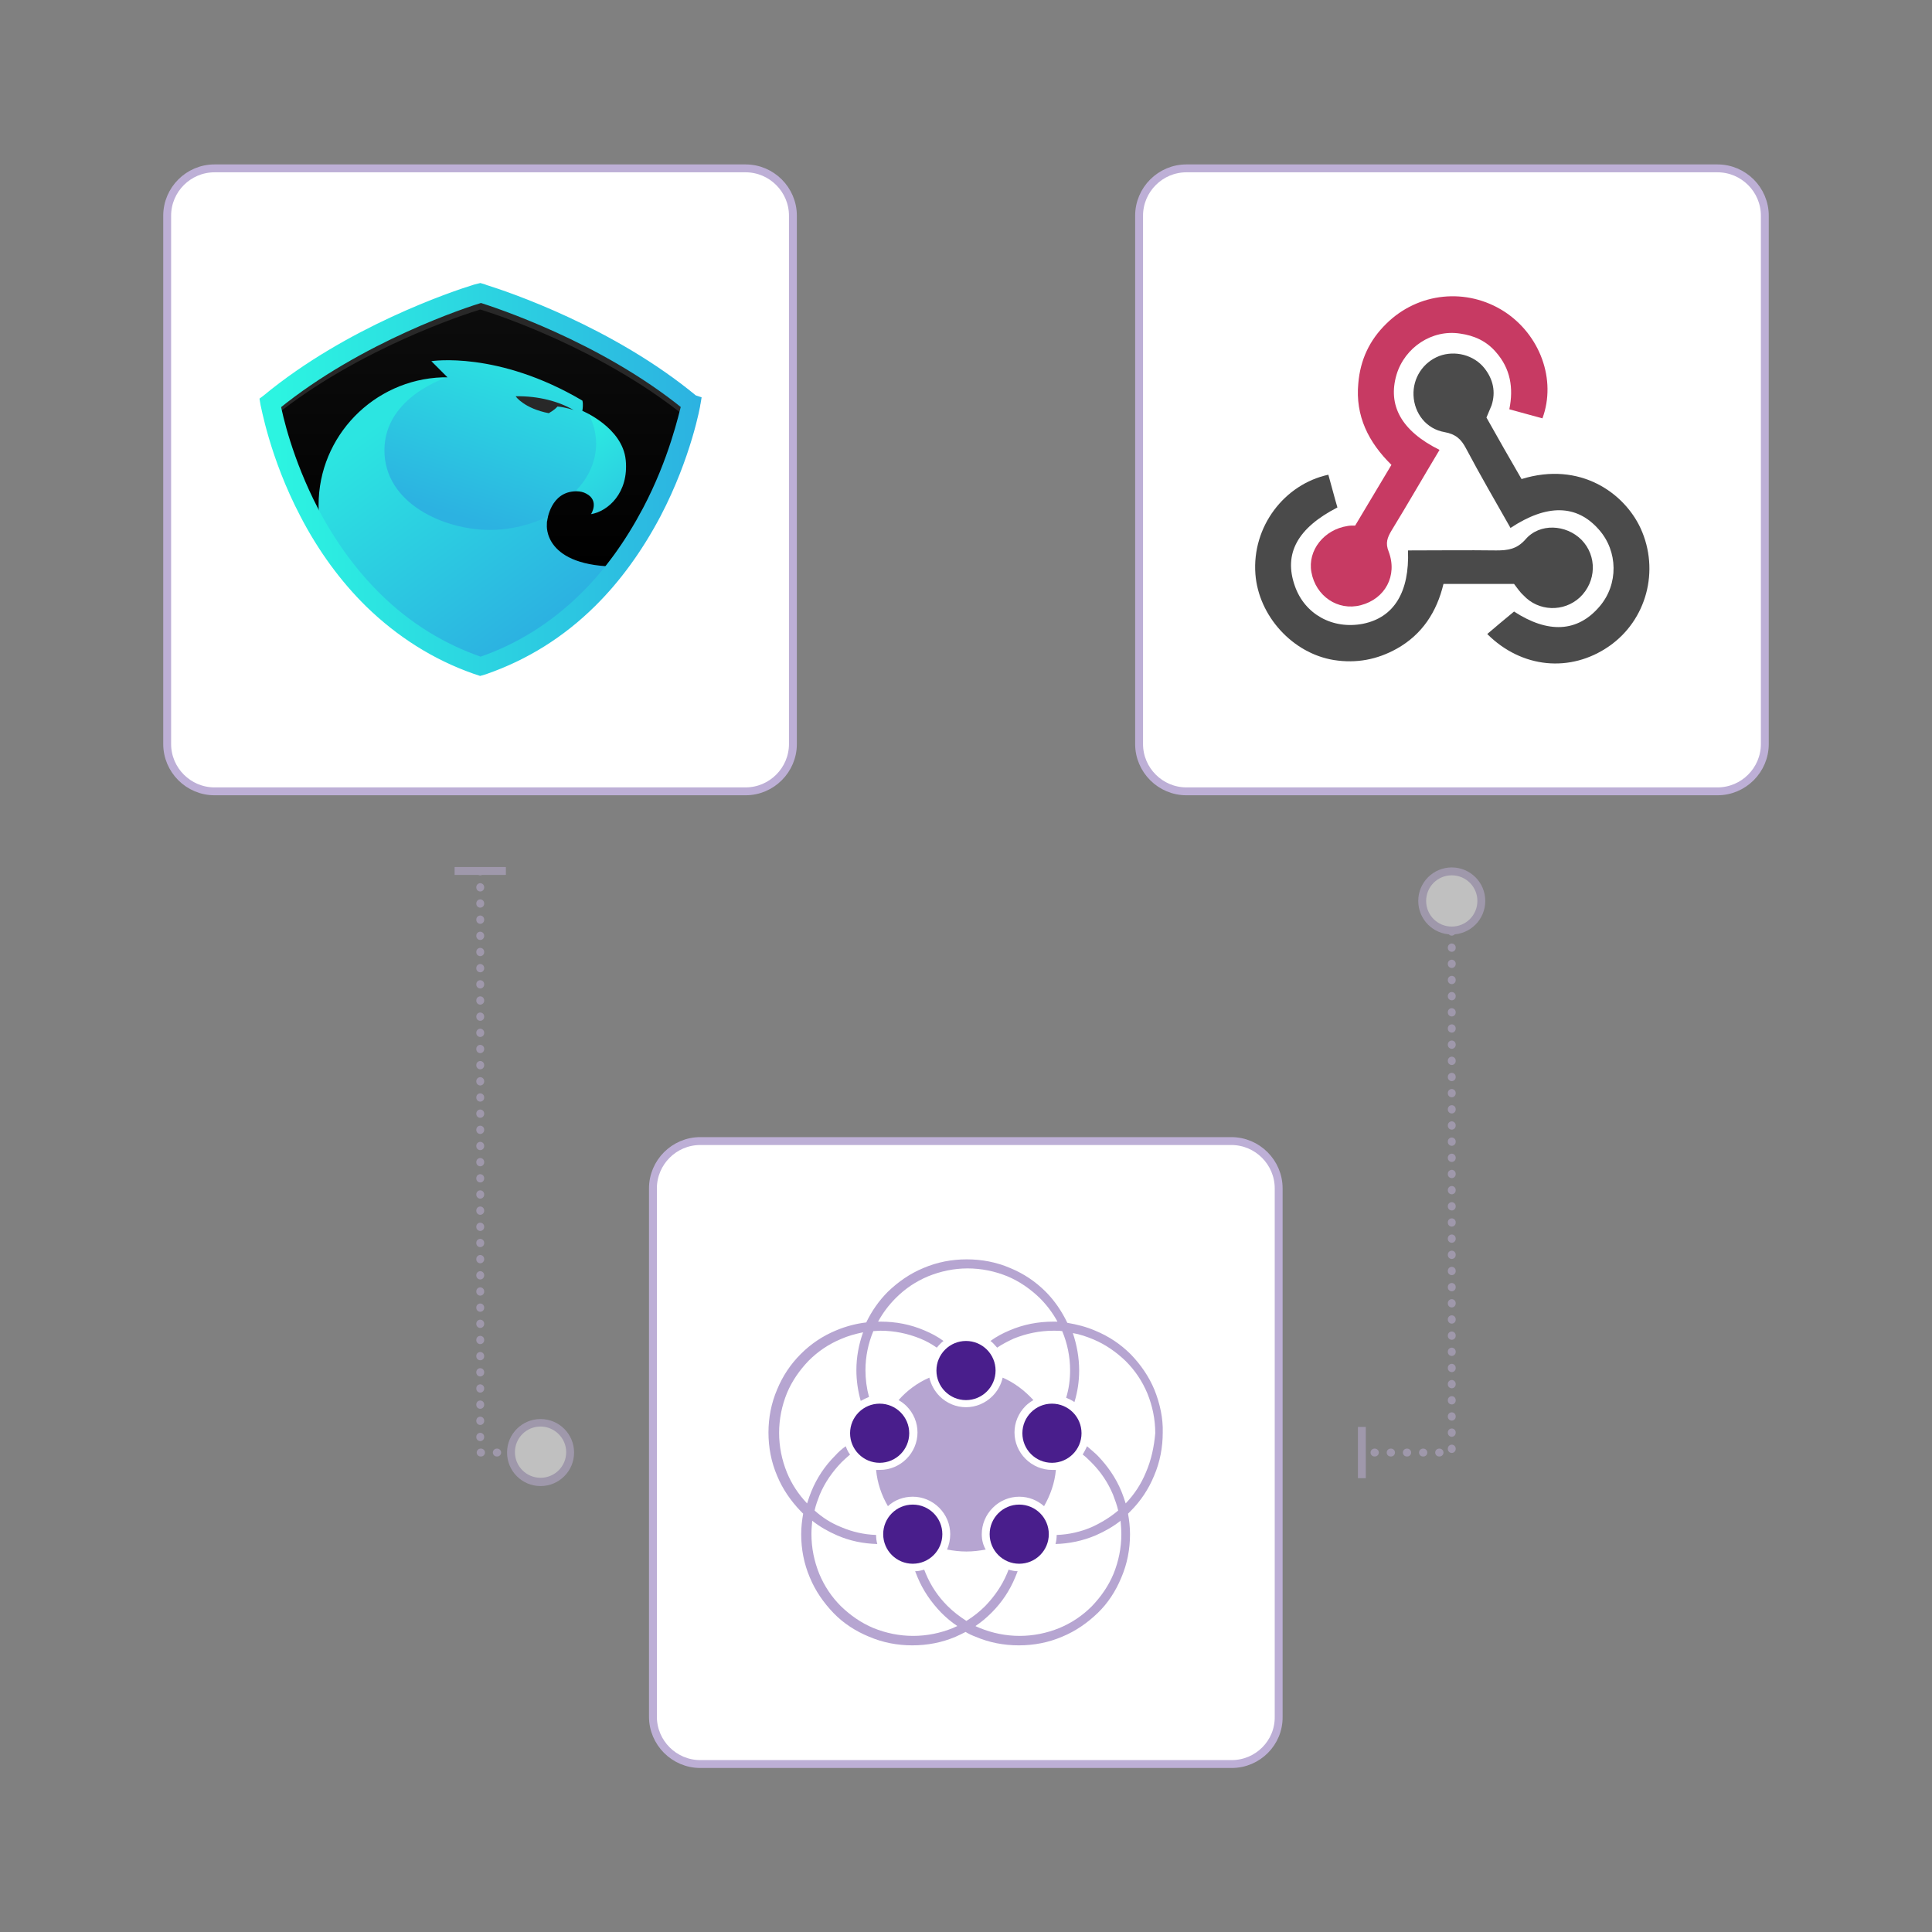 <?xml version="1.0" encoding="utf-8"?>
<!-- Generator: Adobe Illustrator 21.0.0, SVG Export Plug-In . SVG Version: 6.00 Build 0)  -->
<svg version="1.1" id="Layer_1" xmlns="http://www.w3.org/2000/svg" xmlns:xlink="http://www.w3.org/1999/xlink" x="0px" y="0px"
	 viewBox="0 0 490 490" style="enable-background:new 0 0 490 490;" xml:space="preserve">
<rect x="0" y="0" width="490" height="490" fill="#808080" stroke="none"/>
<style type="text/css">
	.st0{fill:#FFFFFF;stroke:#BDAFD6;stroke-width:2;stroke-miterlimit:10;}
	.st1{opacity:0.5;}
	.st2{fill:none;stroke:#BDAFD6;stroke-width:2;stroke-linecap:round;stroke-linejoin:round;stroke-dasharray:0.1,4;}
	.st3{fill:#BDAFD6;}
	.st4{fill:#FFFFFF;}
	.st5{fill:url(#SVGID_1_);}
	.st6{fill:url(#SVGID_2_);}
	.st7{fill:url(#SVGID_3_);}
	.st8{fill:#20201E;}
	.st9{fill:url(#SVGID_4_);}
	.st10{fill:#353534;}
	.st11{fill:#282828;}
	.st12{fill:url(#SVGID_5_);stroke:url(#SVGID_6_);stroke-width:2.741;stroke-miterlimit:10;}
	.st13{fill:#C73A63;}
	.st14{fill:#4B4B4B;}
	.st15{fill:#4A4A4A;}
	.st16{fill:#491E8C;}
	.st17{opacity:0.4;fill:#491E8C;enable-background:new    ;}
</style>
<g>
	<path class="st0" d="M189.1,200.7H54.4c-6.6,0-12-5.4-12-12v-134c0-6.6,5.4-12,12-12h134.7c6.6,0,12,5.4,12,12v134
		C201.1,195.3,195.7,200.7,189.1,200.7z"/>
	<path class="st0" d="M435.6,200.7H300.9c-6.6,0-12-5.4-12-12v-134c0-6.6,5.4-12,12-12h134.7c6.6,0,12,5.4,12,12v134
		C447.6,195.3,442.2,200.7,435.6,200.7z"/>
	<path class="st0" d="M312.4,447.4H177.6c-6.6,0-12-5.4-12-12v-134c0-6.6,5.4-12,12-12h134.7c6.6,0,12,5.4,12,12v134
		C324.4,442,319,447.4,312.4,447.4z"/>
	<g class="st1">
		<g>
			<polyline class="st2" points="121.8,220.9 121.8,368.4 137.5,368.4 			"/>
			<g>
				<rect x="115.3" y="219.9" class="st3" width="13" height="2"/>
			</g>
			<g>
				<g>
					<circle class="st4" cx="137.1" cy="368.4" r="7.5"/>
					<path class="st3" d="M137.1,376.9c-4.7,0-8.5-3.8-8.5-8.5s3.8-8.5,8.5-8.5c4.7,0,8.5,3.8,8.5,8.5S141.8,376.9,137.1,376.9
						C132.4,376.9,141.8,376.9,137.1,376.9z M137.1,361.8c-3.6,0-6.5,2.9-6.5,6.5s2.9,6.5,6.5,6.5c3.6,0,6.5-2.9,6.5-6.5
						S140.6,361.8,137.1,361.8C133.5,361.8,140.6,361.8,137.1,361.8z"/>
				</g>
			</g>
		</g>
	</g>
	<g class="st1">
		<g>
			<polyline class="st2" points="368.2,228 368.2,368.4 345.4,368.4 			"/>
			<g>
				<g>
					<circle class="st4" cx="368.2" cy="228.5" r="7.5"/>
					<path class="st3" d="M359.7,228.5c0,4.7,3.8,8.5,8.5,8.5s8.5-3.8,8.5-8.5c0-4.7-3.8-8.5-8.5-8.5S359.7,223.8,359.7,228.5
						C359.7,233.2,359.7,223.8,359.7,228.5z M374.7,228.5c0,3.6-2.9,6.5-6.5,6.5s-6.5-2.9-6.5-6.5c0-3.6,2.9-6.5,6.5-6.5
						S374.7,224.9,374.7,228.5C374.7,232.1,374.7,224.9,374.7,228.5z"/>
				</g>
			</g>
			<g>
				<rect x="344.4" y="361.9" class="st3" width="2" height="13"/>
			</g>
		</g>
	</g>
	<g>
		
			<linearGradient id="SVGID_1_" gradientUnits="userSpaceOnUse" x1="2278.717" y1="3016.583" x2="2340.191" y2="3016.583" gradientTransform="matrix(-0.296 0.955 -0.955 -0.296 3694.237 -1209.591)">
			<stop  offset="3.919654e-02" style="stop-color:#2CF4E1"/>
			<stop  offset="1" style="stop-color:#2CB2E1"/>
		</linearGradient>
		<ellipse class="st5" cx="125.6" cy="111.6" rx="31.5" ry="30.7"/>
		
			<linearGradient id="SVGID_2_" gradientUnits="userSpaceOnUse" x1="142.47" y1="80.634" x2="169.528" y2="117.619" gradientTransform="matrix(1 0 0 1 0 22)">
			<stop  offset="3.919654e-02" style="stop-color:#2CF4E1"/>
			<stop  offset="1" style="stop-color:#2CB2E1"/>
		</linearGradient>
		<path class="st6" d="M147.7,102.4c2.2,3,3.5,6.5,3.5,10.1c0,4.4-1.9,8.6-5,11.8l2,7.1h5.9l6.2-6.9l1.7-10.1l0.3-6l-6.1-6.7
			L147.7,102.4z"/>
		<g>
			
				<linearGradient id="SVGID_3_" gradientUnits="userSpaceOnUse" x1="96.402" y1="85.095" x2="134.874" y2="137.681" gradientTransform="matrix(1 0 0 1 0 22)">
				<stop  offset="0" style="stop-color:#2CE5E1"/>
				<stop  offset="1" style="stop-color:#2CB2E1"/>
			</linearGradient>
			<path class="st7" d="M79.3,132.2l1.1,4.2c0,0,12.7,25.4,41.3,34.8c0,0,26.8-10.8,38.3-29.2l-16.8-13.5c0,0-7.6,5.9-19,5.9
				s-26.7-6.6-26.7-20.2s15.9-18.5,15.9-18.5l-6.8-1.7H89.4l-11.1,25.9L79.3,132.2z"/>
		</g>
		<path class="st8" d="M163.2,141.7"/>
		
			<linearGradient id="SVGID_4_" gradientUnits="userSpaceOnUse" x1="121.936" y1="121.611" x2="121.936" y2="54.884" gradientTransform="matrix(1 0 0 1 0 22)">
			<stop  offset="0" style="stop-color:#000000"/>
			<stop  offset="1" style="stop-color:#0D0D0D"/>
		</linearGradient>
		<path class="st9" d="M175.4,105c-0.5-0.5-14.5-15-53.2-28l-0.2-0.1C84.5,89.4,68.4,105,68.4,105c1.5,8.3,5.1,17.5,8.4,24.7
			c0.2,0.6,4.7,8.2,8,12.4c-2-4.2-4-7.8-4-14c0-17.5,14-31.8,31.4-32.4c0.4,0,0.9,0,1.3,0l-4.1-4.1c0,0,16.8-2.7,38.3,10
			c0,0,0.3,0.7,0,2.6c0,0,10.2,4.2,11,12.5s-4.5,13-8.8,13.7c0,0,2.2-3.4-1.2-5.2c-0.7-0.4-1.6-0.6-2.5-0.6l0,0
			c-6.6,0-7.4,7.4-7.4,7.4c-0.1,0.3-0.1,0.7-0.1,1.1c0,0-1.1,10.8,18.6,10.6c0,0,10-11,12.6-20.9c1-3.7,1.7-6.4,2.1-8.4
			c1.1-2.9,2.1-5.8,3.2-8.9L175.4,105z"/>
		<path class="st10" d="M139.3,103.8"/>
		<path class="st11" d="M139.2,104.8c0.2-0.2,1.2-0.6,2.2-1.7c2.1,0.2,4.1,0.9,4.1,0.9c-3.8-2.2-8.9-3.6-14.7-3.5
			C130.8,100.6,133,103.6,139.2,104.8C139.1,104.9,139.1,104.9,139.2,104.8z"/>
		<g>
			<path class="st11" d="M121.8,78.5c3.7,1.1,30.4,9.8,51.8,27l2.4-0.7l-0.2-0.2c-20.9-17.3-47.3-26.3-52.8-28l-0.5-0.2l-0.7-0.2
				l-1.2,0.3c-5.5,1.7-32,10.7-52.9,28l-0.2,0.2l2.3,0.7C91.2,88.3,118.2,79.6,121.8,78.5z"/>
		</g>
		
			<linearGradient id="SVGID_5_" gradientUnits="userSpaceOnUse" x1="121.77" y1="126.679" x2="121.77" y2="36.8" gradientTransform="matrix(1 0 0 1 0 22)">
			<stop  offset="3.919654e-02" style="stop-color:#2CF4E1"/>
			<stop  offset="1" style="stop-color:#2CB2E1"/>
		</linearGradient>
		
			<linearGradient id="SVGID_6_" gradientUnits="userSpaceOnUse" x1="65.896" y1="99.628" x2="177.831" y2="99.628" gradientTransform="matrix(1 0 0 1 0 22)">
			<stop  offset="3.919654e-02" style="stop-color:#2CF4E1"/>
			<stop  offset="1" style="stop-color:#2CB2E1"/>
		</linearGradient>
		<path class="st12" d="M175.8,101.5c-20.9-17.3-47.3-26.2-52.8-27.9l-0.5-0.2l-0.7-0.2l-1.2,0.3c-5.5,1.7-32,10.6-52.9,27.9
			l-0.4,0.3l0.1,0.6c0.1,0.2,2.3,13.3,10,28c4.5,8.7,10.1,16.3,16.4,22.5c7.8,7.6,16.8,13.3,26.8,16.8l0.6,0.2l0.6,0.2l0.7-0.2
			l0.6-0.2c10-3.5,19-9.1,26.8-16.8c6.3-6.2,11.8-13.8,16.4-22.5c7.7-14.7,10-27.8,10-28l0.1-0.6L175.8,101.5z M164.3,129.5
			c-4.5,8.5-9.8,15.9-16,22c-7.7,7.6-16.5,13.1-26.4,16.5c-9.9-3.4-18.8-8.9-26.4-16.4c-6.2-6.1-11.6-13.5-16-21.9
			c-6.7-12.9-9.2-24.3-9.7-27c21.4-17.4,48.5-26.2,52.2-27.3c3.7,1.2,30.8,9.9,52.2,27.3C173.5,105.3,171,116.8,164.3,129.5z"/>
	</g>
	<g id="OvHZFw.tif">
		<g>
			<path class="st13" d="M365.1,114.1c-4.2,7-8.1,13.8-12.2,20.5c-1,1.7-1.6,3.1-0.7,5.3c2.3,6.1-0.9,12-7.1,13.6
				c-5.8,1.5-11.4-2.3-12.5-8.4c-1-5.5,3.2-10.8,9.2-11.7c0.5-0.1,1-0.1,1.9-0.1c2.9-4.9,6-10,9.2-15.4c-5.8-5.7-9.2-12.4-8.4-20.7
				c0.5-5.9,2.8-10.9,7.1-15.1c8.1-8,20.4-9.2,29.9-3.1c9.1,5.9,13.3,17.3,9.7,27.1c-2.7-0.7-5.4-1.5-8.4-2.3
				c1.1-5.4,0.3-10.3-3.4-14.5c-2.4-2.8-5.5-4.2-9.1-4.7c-7.1-1.1-14,3.5-16.1,10.4C351.9,102.8,355.4,109.3,365.1,114.1z"/>
			<path class="st14" d="M377,105.9c2.9,5.2,5.9,10.4,8.9,15.6c14.9-4.6,26.1,3.6,30.2,12.5c4.9,10.7,1.5,23.3-8,29.9
				c-9.8,6.8-22.2,5.6-30.9-3.1c2.2-1.9,4.4-3.7,6.8-5.7c8.6,5.6,16.1,5.3,21.7-1.3c4.8-5.6,4.7-14-0.2-19.5
				c-5.6-6.4-13.2-6.5-22.4-0.4c-3.8-6.7-7.7-13.4-11.3-20.2c-1.2-2.3-2.6-3.6-5.4-4.1c-4.7-0.8-7.7-4.8-7.9-9.3
				c-0.2-4.4,2.4-8.4,6.5-10c4-1.5,8.8-0.3,11.5,3.1c2.2,2.8,2.9,6,1.8,9.4C377.9,103.8,377.5,104.7,377,105.9z"/>
			<path class="st15" d="M384,148.1c-5.9,0-11.8,0-17.9,0c-1.7,7.1-5.4,12.8-11.8,16.4c-5,2.8-10.3,3.8-16,2.9
				c-10.5-1.7-19.1-11.2-19.9-21.8c-0.9-12.1,7.4-22.8,18.5-25.2c0.8,2.8,1.5,5.6,2.3,8.3c-10.1,5.2-13.7,11.7-10.8,19.9
				c2.5,7.2,9.6,11.1,17.3,9.6c7.9-1.6,11.8-8.1,11.4-18.6c7.5,0,14.9-0.1,22.4,0c2.9,0,5.2-0.3,7.4-2.8c3.6-4.2,10.3-3.8,14.2,0.1
				c4,4.1,3.8,10.6-0.4,14.6c-4.1,3.8-10.5,3.6-14.3-0.5C385.4,150.1,384.8,149.1,384,148.1z"/>
		</g>
	</g>
	<g id="Brandmark">
		<circle id="Core-1_1_" class="st16" cx="245" cy="347.6" r="7.5"/>
		<circle id="Core-2_1_" class="st16" cx="223.1" cy="363.5" r="7.5"/>
		<circle id="Core-3_1_" class="st16" cx="266.8" cy="363.5" r="7.5"/>
		<circle id="Core-4_1_" class="st16" cx="231.5" cy="389.1" r="7.5"/>
		<circle id="Core-5_1_" class="st16" cx="258.5" cy="389.1" r="7.5"/>
		<path id="Center" class="st17" d="M249,389.1c0-2.5,1-4.9,2.8-6.7c1.8-1.8,4.2-2.8,6.7-2.8c2.4,0,4.6,0.9,6.3,2.4
			c1.6-2.8,2.7-5.9,3-9.2c-0.3,0-0.7,0-1,0c-2.5,0-4.9-1-6.7-2.8c-1.8-1.8-2.8-4.2-2.8-6.7s1-4.9,2.8-6.7c0.6-0.6,1.3-1.1,2-1.5
			c-2.2-2.4-4.8-4.4-7.8-5.7c-0.4,1.8-1.3,3.4-2.6,4.7c-1.8,1.8-4.2,2.8-6.7,2.8c-2.5,0-4.9-1-6.7-2.8c-1.3-1.3-2.2-3-2.6-4.7
			c-3,1.3-5.7,3.3-7.8,5.7c0.7,0.4,1.4,0.9,2,1.5c1.8,1.8,2.8,4.2,2.8,6.7s-1,4.9-2.8,6.7s-4.2,2.8-6.7,2.8c-0.3,0-0.7,0-1,0
			c0.3,3.3,1.4,6.5,3,9.2c1.7-1.6,4-2.4,6.3-2.4c2.5,0,4.9,1,6.7,2.8c1.8,1.8,2.8,4.2,2.8,6.7c0,1.4-0.3,2.7-0.8,3.9
			c1.6,0.3,3.2,0.5,4.9,0.5c1.7,0,3.3-0.2,4.9-0.5C249.3,391.8,249,390.5,249,389.1z"/>
		<path id="Circles" class="st17" d="M292.8,352.5c-1.4-3.4-3.5-6.4-6-9c-2.6-2.6-5.6-4.6-9-6c-2.3-1-4.7-1.6-7.1-2
			c-1.4-2.9-3.2-5.6-5.5-7.9c-2.6-2.6-5.6-4.6-9-6c-3.5-1.5-7.2-2.2-11-2.2s-7.5,0.7-11,2.2c-3.4,1.4-6.4,3.5-9,6
			c-2.3,2.3-4.1,4.9-5.5,7.8c-2.6,0.3-5.2,1-7.6,2c-3.4,1.4-6.4,3.4-9,6c-2.6,2.6-4.6,5.6-6,9c-1.5,3.5-2.2,7.2-2.2,10.9
			c0,3.8,0.7,7.5,2.2,11c1.4,3.4,3.5,6.4,6,9c0.2,0.2,0.4,0.4,0.6,0.6c-0.3,1.7-0.5,3.5-0.5,5.2c0,3.8,0.7,7.5,2.2,11
			c1.4,3.4,3.5,6.4,6,9s5.6,4.6,9,6c3.5,1.5,7.2,2.2,11,2.2c3.8,0,7.5-0.7,11-2.2c0.9-0.4,1.7-0.8,2.5-1.2c0.8,0.5,1.7,0.9,2.5,1.2
			c3.5,1.5,7.2,2.2,11,2.2c3.8,0,7.5-0.7,11-2.2c3.4-1.4,6.4-3.5,9-6s4.6-5.6,6-9c1.5-3.5,2.2-7.2,2.2-11c0-1.8-0.2-3.5-0.5-5.2
			c0.2-0.2,0.4-0.4,0.6-0.6c2.6-2.6,4.6-5.6,6-9c1.5-3.5,2.2-7.2,2.2-11C295,359.7,294.2,356,292.8,352.5z M290.6,373.5
			c-1.2,2.9-2.9,5.5-5.1,7.8c-0.3-1-0.7-2.1-1.1-3.1c-1.4-3.4-3.5-6.4-6-9c-0.8-0.8-1.8-1.6-2.7-2.4c-0.3,0.7-0.7,1.4-1.1,2.1
			c0.8,0.6,1.5,1.3,2.2,2c2.4,2.4,4.2,5.1,5.5,8.2c0.5,1.3,1,2.7,1.3,4c-2,1.7-4.3,3.1-6.7,4.2c-2.8,1.2-5.8,1.9-8.9,2
			c0,0.8-0.1,1.6-0.3,2.3c3.5-0.1,6.9-0.8,10.2-2.2c2.3-1,4.4-2.2,6.3-3.7c0.1,1.1,0.2,2.3,0.2,3.4c0,3.5-0.7,6.9-2,10.1
			c-1.3,3.1-3.2,5.8-5.5,8.2c-2.4,2.4-5.1,4.2-8.2,5.5c-3.2,1.3-6.6,2-10.1,2s-6.9-0.7-10.1-2c-0.4-0.2-0.8-0.3-1.1-0.5
			c1.5-1,2.8-2.1,4.1-3.4c2.6-2.6,4.6-5.6,6-9c0.2-0.5,0.4-1,0.6-1.5c-0.8,0-1.6-0.2-2.3-0.4c-0.1,0.3-0.3,0.7-0.4,1
			c-1.3,3.1-3.2,5.8-5.5,8.2c-1.4,1.4-3,2.7-4.8,3.8c-1.7-1.1-3.3-2.3-4.8-3.8c-2.4-2.4-4.2-5.1-5.5-8.2c-0.1-0.3-0.3-0.7-0.4-1
			c-0.7,0.2-1.5,0.4-2.3,0.4c0.2,0.5,0.4,1,0.6,1.5c1.4,3.4,3.5,6.4,6,9c1.3,1.3,2.6,2.4,4.1,3.4c-0.4,0.2-0.7,0.3-1.1,0.5
			c-3.2,1.3-6.6,2-10.1,2c-3.5,0-6.9-0.7-10.1-2c-3.1-1.3-5.8-3.2-8.2-5.5c-2.4-2.4-4.2-5.1-5.5-8.2c-1.3-3.2-2-6.6-2-10.1
			c0-1.2,0.1-2.3,0.2-3.4c1.9,1.5,4,2.7,6.3,3.7c3.2,1.4,6.6,2.1,10.2,2.2c-0.2-0.7-0.3-1.5-0.3-2.3c-3.1-0.1-6.1-0.8-8.9-2
			c-2.5-1-4.7-2.4-6.7-4.2c0.3-1.4,0.8-2.7,1.3-4c1.3-3.1,3.2-5.8,5.5-8.2c0.7-0.7,1.4-1.3,2.2-2c-0.5-0.6-0.8-1.3-1.1-2.1
			c-1,0.7-1.9,1.5-2.7,2.4c-2.6,2.6-4.6,5.6-6,9c-0.4,1-0.8,2.1-1.1,3.1c-2.2-2.3-3.9-4.9-5.1-7.8c-1.3-3.2-2-6.6-2-10.1
			s0.7-6.9,2-10.1c1.3-3.1,3.2-5.8,5.5-8.2c2.4-2.4,5.1-4.2,8.2-5.5c1.8-0.8,3.7-1.3,5.6-1.7c-1.1,3.1-1.7,6.3-1.7,9.6
			c0,2.7,0.4,5.3,1.1,7.8c0.7-0.4,1.4-0.7,2.1-1c-0.6-2.2-0.9-4.5-0.9-6.8c0-3.4,0.7-6.8,2-9.9c0.6,0,1.2-0.1,1.8-0.1
			c3.5,0,6.9,0.7,10.1,2c1.5,0.6,2.9,1.4,4.2,2.3c0.3-0.4,0.6-0.7,0.9-1c0.2-0.2,0.5-0.5,0.8-0.7c-1.5-1.1-3.2-2-4.9-2.7
			c-3.5-1.5-7.2-2.2-11-2.2c-0.2,0-0.5,0-0.7,0c1.2-2.2,2.7-4.2,4.5-6c2.4-2.4,5.1-4.2,8.2-5.5c3.2-1.3,6.6-2,10-2
			c3.5,0,6.9,0.7,10.1,2c3.1,1.3,5.8,3.2,8.2,5.5c1.8,1.8,3.3,3.8,4.5,6c-0.4,0-0.7,0-1.1,0c-3.8,0-7.5,0.7-11,2.2
			c-1.7,0.7-3.4,1.6-4.9,2.7c0.3,0.2,0.5,0.4,0.8,0.7c0.3,0.3,0.6,0.7,0.9,1c1.3-0.9,2.7-1.6,4.2-2.3c3.2-1.3,6.6-2,10.1-2
			c0.7,0,1.5,0,2.2,0.1c1.3,3.1,2,6.5,2,9.9c0,2.4-0.3,4.7-1,7c0.7,0.3,1.4,0.6,2.1,1.1c0.8-2.6,1.2-5.3,1.2-8
			c0-3.3-0.6-6.5-1.6-9.5c1.8,0.3,3.5,0.9,5.2,1.6c3.1,1.3,5.8,3.2,8.2,5.5c2.4,2.4,4.2,5.1,5.5,8.2c1.3,3.2,2,6.6,2,10.1
			C292.7,366.9,292,370.3,290.6,373.5z"/>
	</g>
</g>
</svg>
